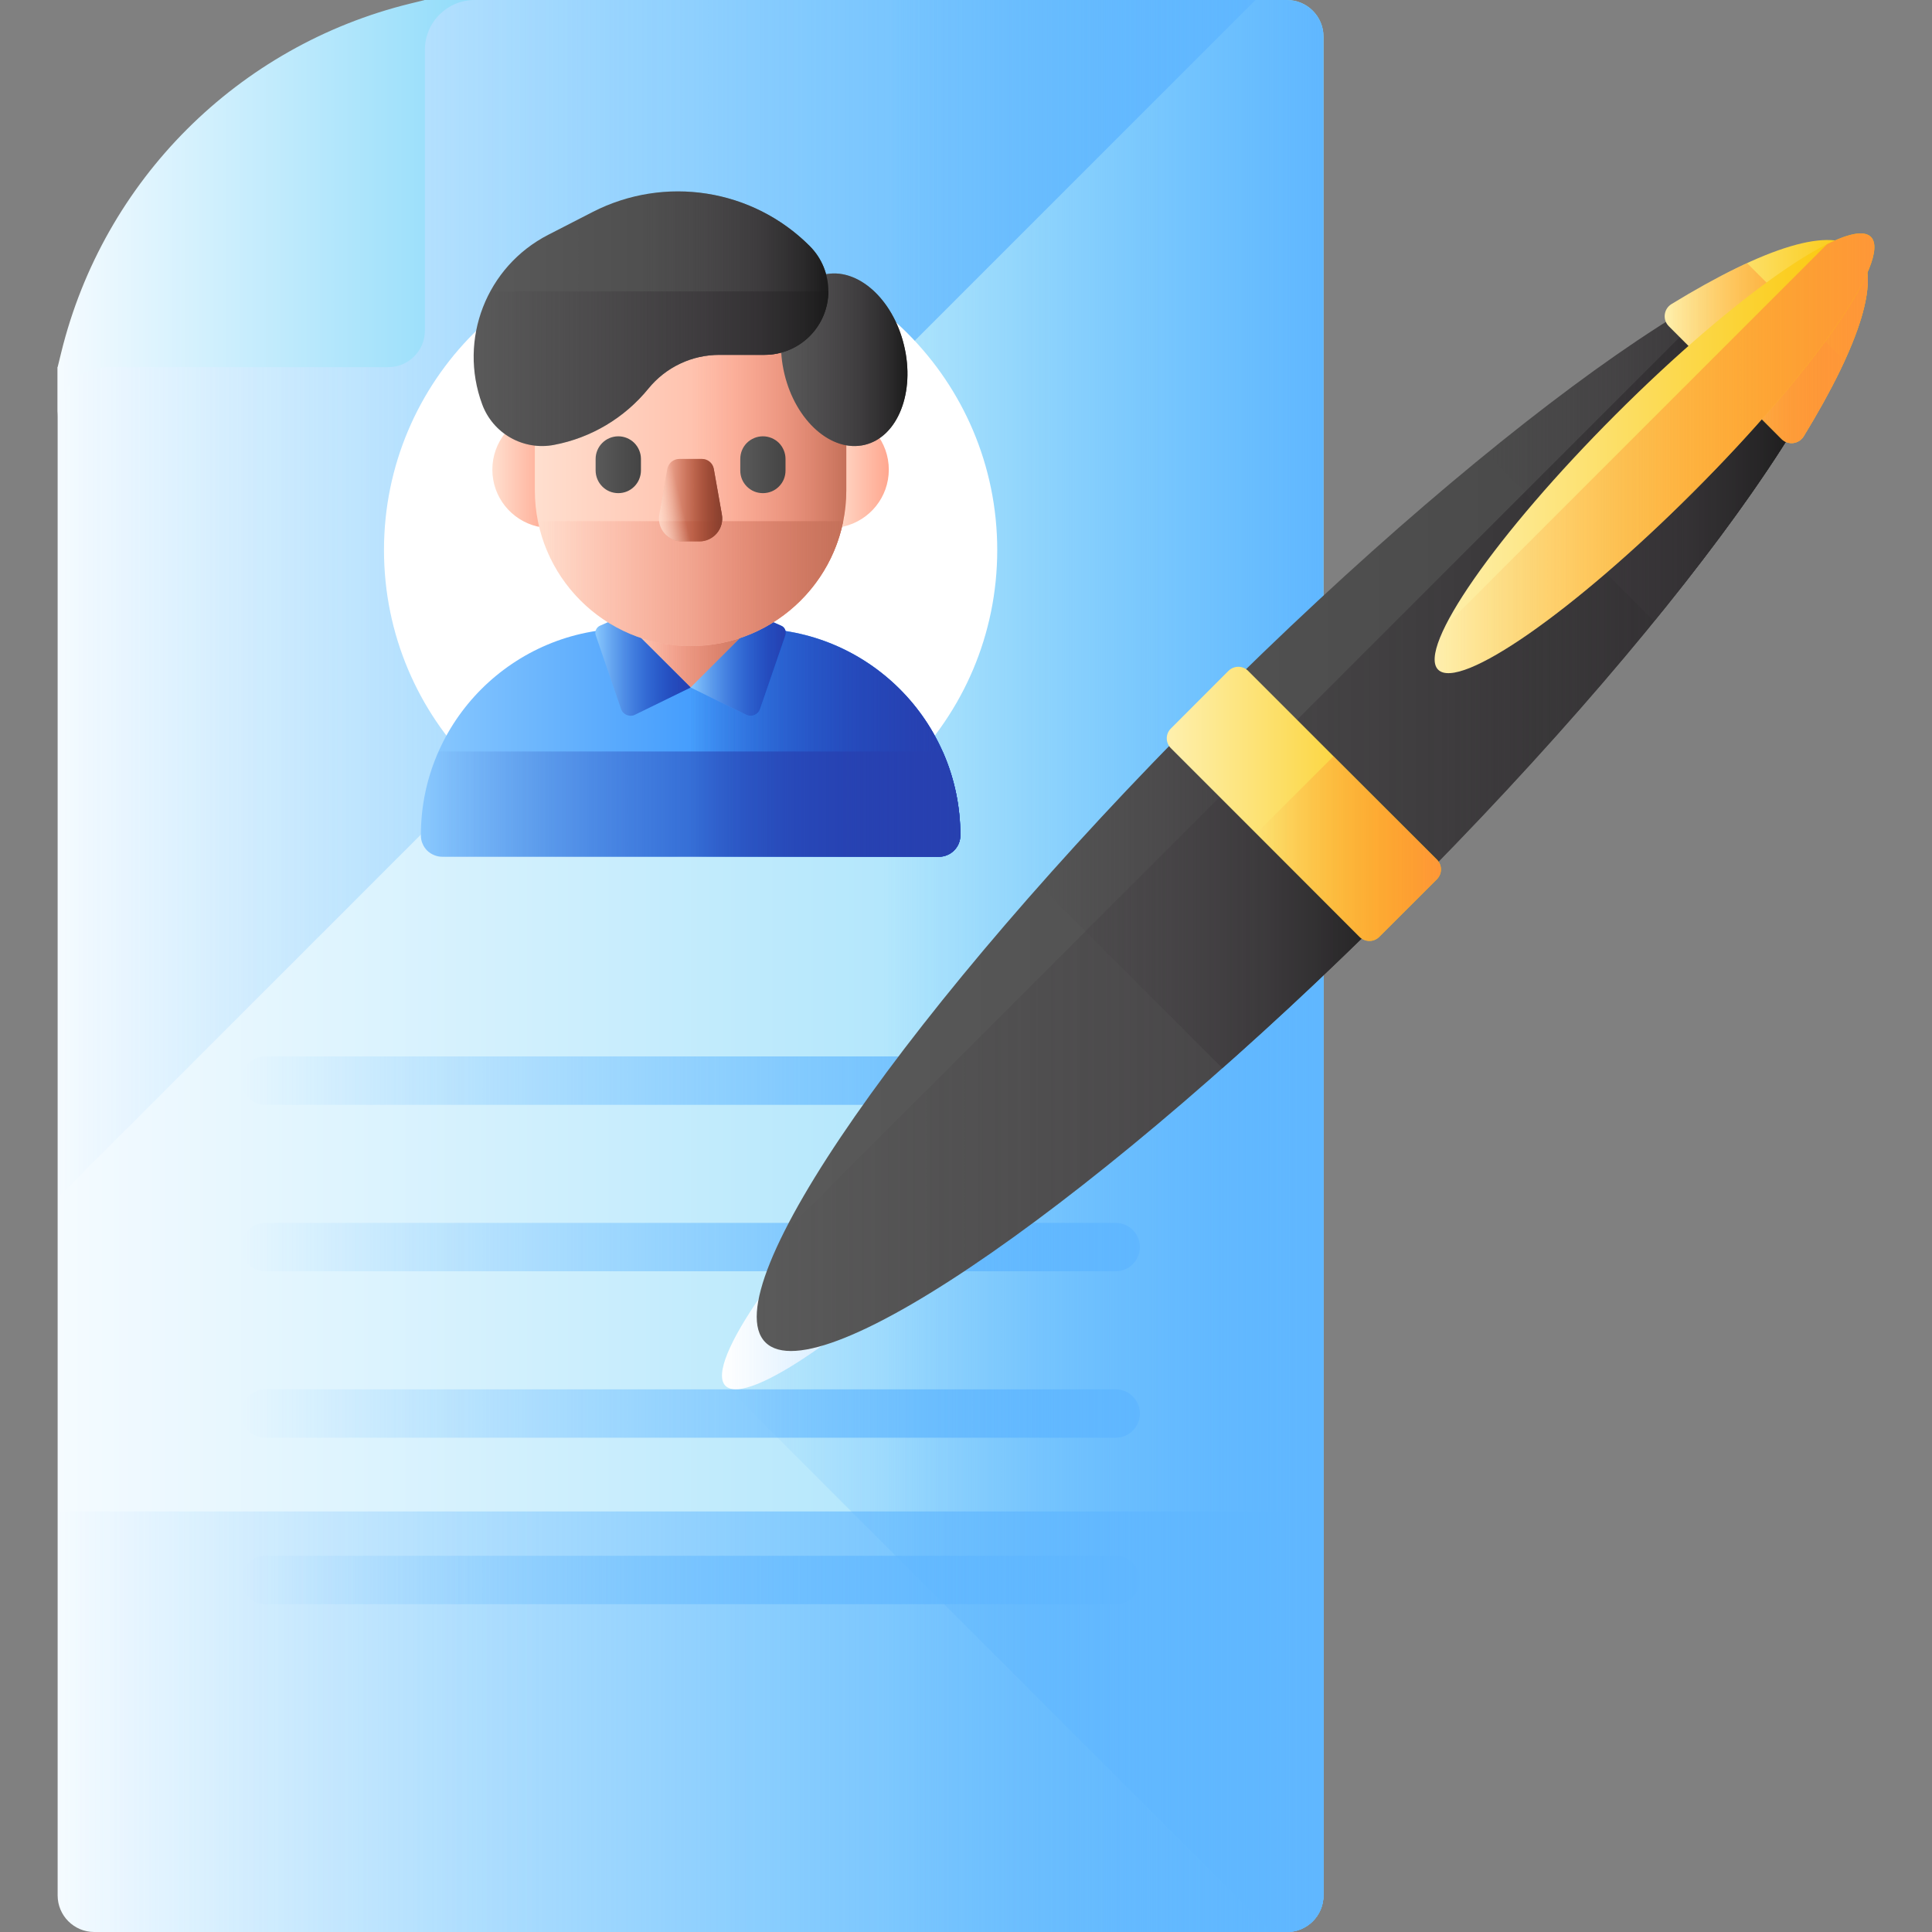 <svg width="24" height="24" viewBox="0 0 24 24" fill="none" xmlns="http://www.w3.org/2000/svg">
<rect x="0" y="0" width="24" height="24" fill="#808080" stroke="none"/>
<g clip-path="url(#clip0_1190_4514)">
<path d="M15.987 24H1.171C0.92 24 0.716 23.797 0.716 23.545V4.561L5.278 0H15.987C16.238 0 16.441 0.204 16.441 0.455V23.545C16.441 23.797 16.238 24 15.987 24Z" fill="url(#paint0_linear_1190_4514)"/>
<path d="M0.716 14.88L15.596 0H5.278L0.716 4.561V14.88Z" fill="url(#paint1_linear_1190_4514)"/>
<path d="M5.094 0.045C2.956 0.57 1.286 2.239 0.761 4.377L0.716 4.561V5.181C0.716 4.839 0.994 4.561 1.336 4.561H4.823C5.074 4.561 5.278 4.358 5.278 4.107V0.62C5.278 0.277 5.555 0 5.897 0H5.278L5.094 0.045Z" fill="url(#paint2_linear_1190_4514)"/>
<path d="M0.716 18.776V23.545C0.716 23.796 0.92 24 1.171 24H15.987C16.238 24 16.441 23.796 16.441 23.545V18.776H0.716Z" fill="url(#paint3_linear_1190_4514)"/>
<path d="M15.986 0H10.977V24H15.986C16.238 24 16.441 23.797 16.441 23.545V0.455C16.441 0.204 16.238 0 15.986 0Z" fill="url(#paint4_linear_1190_4514)"/>
<path d="M13.86 13.725H3.298C3.218 13.725 3.142 13.693 3.085 13.636C3.029 13.58 2.997 13.504 2.997 13.424C2.997 13.344 3.029 13.268 3.085 13.211C3.142 13.155 3.218 13.123 3.298 13.123H13.86C13.899 13.123 13.938 13.131 13.975 13.146C14.011 13.161 14.044 13.183 14.072 13.211C14.1 13.239 14.122 13.272 14.137 13.309C14.153 13.345 14.16 13.384 14.16 13.424C14.16 13.463 14.153 13.502 14.137 13.539C14.122 13.575 14.1 13.608 14.072 13.636C14.044 13.664 14.011 13.687 13.975 13.702C13.938 13.717 13.899 13.725 13.86 13.725Z" fill="url(#paint5_linear_1190_4514)"/>
<path d="M13.86 15.792H3.298C3.218 15.792 3.142 15.761 3.085 15.704C3.029 15.648 2.997 15.571 2.997 15.492C2.997 15.412 3.029 15.335 3.085 15.279C3.142 15.223 3.218 15.191 3.298 15.191H13.86C13.939 15.191 14.016 15.223 14.072 15.279C14.129 15.335 14.16 15.412 14.16 15.492C14.16 15.571 14.129 15.648 14.072 15.704C14.016 15.761 13.94 15.792 13.86 15.792Z" fill="url(#paint6_linear_1190_4514)"/>
<path d="M13.86 17.86H3.298C3.218 17.86 3.142 17.829 3.085 17.772C3.029 17.716 2.997 17.639 2.997 17.559C2.997 17.48 3.029 17.403 3.085 17.347C3.142 17.291 3.218 17.259 3.298 17.259H13.86C13.899 17.259 13.938 17.267 13.975 17.282C14.011 17.297 14.044 17.319 14.072 17.347C14.1 17.375 14.122 17.408 14.137 17.444C14.153 17.481 14.16 17.52 14.16 17.559C14.16 17.599 14.153 17.638 14.137 17.675C14.122 17.711 14.1 17.744 14.072 17.772C14.044 17.8 14.011 17.822 13.975 17.837C13.938 17.852 13.899 17.86 13.86 17.86Z" fill="url(#paint7_linear_1190_4514)"/>
<path d="M13.86 19.928H3.298C3.218 19.928 3.142 19.896 3.085 19.84C3.029 19.784 2.997 19.707 2.997 19.627C2.997 19.548 3.029 19.471 3.085 19.415C3.142 19.358 3.218 19.327 3.298 19.327H13.86C13.899 19.327 13.938 19.334 13.975 19.349C14.011 19.365 14.044 19.387 14.072 19.415C14.1 19.443 14.122 19.476 14.137 19.512C14.153 19.549 14.16 19.588 14.16 19.627C14.16 19.667 14.153 19.706 14.137 19.742C14.122 19.779 14.1 19.812 14.072 19.84C14.044 19.868 14.011 19.89 13.975 19.905C13.938 19.92 13.899 19.928 13.86 19.928Z" fill="url(#paint8_linear_1190_4514)"/>
<path d="M8.579 10.643C10.683 10.643 12.388 8.937 12.388 6.833C12.388 4.729 10.683 3.024 8.579 3.024C6.475 3.024 4.77 4.729 4.77 6.833C4.77 8.937 6.475 10.643 8.579 10.643Z" fill="white"/>
<path d="M11.93 10.377C11.93 10.45 11.9 10.517 11.852 10.565C11.804 10.613 11.738 10.643 11.664 10.643H5.494C5.459 10.643 5.424 10.636 5.392 10.622C5.359 10.609 5.33 10.589 5.305 10.565C5.281 10.54 5.261 10.511 5.248 10.478C5.234 10.446 5.228 10.412 5.228 10.377C5.228 9.667 5.515 9.025 5.98 8.56C6.445 8.096 7.087 7.808 7.796 7.808H9.362C10.78 7.808 11.93 8.958 11.93 10.377Z" fill="url(#paint9_linear_1190_4514)"/>
<path d="M9.361 7.808H8.579V10.643H11.664C11.699 10.643 11.733 10.636 11.766 10.622C11.798 10.609 11.827 10.589 11.852 10.565C11.877 10.54 11.896 10.511 11.91 10.478C11.923 10.446 11.93 10.412 11.93 10.377C11.93 8.958 10.78 7.808 9.361 7.808Z" fill="url(#paint10_linear_1190_4514)"/>
<path d="M9.361 7.808H8.579V10.643H11.664C11.699 10.643 11.733 10.636 11.766 10.622C11.798 10.609 11.827 10.589 11.852 10.565C11.877 10.54 11.896 10.511 11.91 10.478C11.923 10.446 11.93 10.412 11.93 10.377C11.93 8.958 10.78 7.808 9.361 7.808Z" fill="url(#paint11_linear_1190_4514)"/>
<path d="M8.579 7.663H7.701L7.733 8.098L8.579 8.54L9.424 8.098L9.457 7.663H8.579Z" fill="url(#paint12_linear_1190_4514)"/>
<path d="M8.579 7.663H7.701L7.733 8.098L8.579 8.54L9.424 8.098L9.457 7.663H8.579Z" fill="url(#paint13_linear_1190_4514)"/>
<path d="M8.579 7.663H7.701L7.733 8.098L8.579 8.54L9.424 8.098L9.457 7.663H8.579Z" fill="url(#paint14_linear_1190_4514)"/>
<path d="M8.579 8.54L7.701 7.663L7.453 7.773C7.431 7.782 7.414 7.8 7.404 7.822C7.394 7.844 7.393 7.869 7.401 7.892L7.715 8.808C7.721 8.824 7.73 8.84 7.742 8.852C7.754 8.865 7.769 8.875 7.785 8.882C7.802 8.889 7.819 8.892 7.837 8.892C7.854 8.891 7.872 8.887 7.887 8.879L8.579 8.54Z" fill="url(#paint15_linear_1190_4514)"/>
<path d="M8.579 8.54L7.701 7.663L7.453 7.773C7.431 7.782 7.414 7.8 7.404 7.822C7.394 7.844 7.393 7.869 7.401 7.892L7.715 8.808C7.721 8.824 7.73 8.84 7.742 8.852C7.754 8.865 7.769 8.875 7.785 8.882C7.802 8.889 7.819 8.892 7.837 8.892C7.854 8.891 7.872 8.887 7.887 8.879L8.579 8.54Z" fill="url(#paint16_linear_1190_4514)"/>
<path d="M8.579 8.54L9.456 7.663L9.704 7.773C9.726 7.782 9.744 7.8 9.753 7.822C9.763 7.844 9.764 7.869 9.756 7.892L9.442 8.808C9.436 8.824 9.427 8.84 9.415 8.853C9.403 8.865 9.388 8.875 9.372 8.882C9.356 8.889 9.338 8.892 9.321 8.892C9.303 8.891 9.286 8.887 9.27 8.879L8.579 8.54Z" fill="url(#paint17_linear_1190_4514)"/>
<path d="M8.579 8.54L9.456 7.663L9.704 7.773C9.726 7.782 9.744 7.8 9.753 7.822C9.763 7.844 9.764 7.869 9.756 7.892L9.442 8.808C9.436 8.824 9.427 8.84 9.415 8.853C9.403 8.865 9.388 8.875 9.372 8.882C9.356 8.889 9.338 8.892 9.321 8.892C9.303 8.891 9.286 8.887 9.27 8.879L8.579 8.54Z" fill="url(#paint18_linear_1190_4514)"/>
<path d="M6.116 5.834C6.116 5.491 6.354 5.203 6.674 5.128C6.76 5.107 6.842 5.174 6.842 5.262V6.406C6.842 6.494 6.76 6.56 6.674 6.54C6.354 6.464 6.116 6.177 6.116 5.834Z" fill="url(#paint19_linear_1190_4514)"/>
<path d="M11.041 5.834C11.041 5.491 10.803 5.203 10.483 5.128C10.398 5.107 10.316 5.174 10.316 5.262V6.406C10.316 6.494 10.398 6.56 10.483 6.54C10.803 6.464 11.041 6.177 11.041 5.834Z" fill="url(#paint20_linear_1190_4514)"/>
<path d="M8.579 3.164C7.51 3.164 6.644 4.03 6.644 5.099V6.091C6.644 7.159 7.51 8.026 8.579 8.026C9.647 8.026 10.513 7.159 10.513 6.091V5.099C10.513 4.03 9.647 3.164 8.579 3.164Z" fill="url(#paint21_linear_1190_4514)"/>
<path d="M8.579 3.164V8.026C9.647 8.026 10.513 7.159 10.513 6.091V5.099C10.513 4.03 9.647 3.164 8.579 3.164Z" fill="url(#paint22_linear_1190_4514)"/>
<path d="M6.682 6.474C6.86 7.359 7.641 8.026 8.579 8.026C9.516 8.026 10.298 7.359 10.475 6.474H6.682Z" fill="url(#paint23_linear_1190_4514)"/>
<path d="M7.681 6.126C7.644 6.126 7.607 6.119 7.573 6.105C7.539 6.091 7.508 6.07 7.482 6.044C7.456 6.018 7.435 5.987 7.421 5.953C7.407 5.919 7.399 5.882 7.399 5.845V5.701C7.399 5.627 7.429 5.555 7.482 5.502C7.534 5.45 7.606 5.42 7.681 5.42C7.755 5.42 7.827 5.45 7.879 5.502C7.932 5.555 7.962 5.627 7.962 5.701V5.845C7.962 5.882 7.954 5.919 7.94 5.953C7.926 5.987 7.905 6.018 7.879 6.044C7.853 6.07 7.822 6.091 7.788 6.105C7.754 6.119 7.717 6.126 7.681 6.126Z" fill="url(#paint24_linear_1190_4514)"/>
<path d="M9.477 6.126C9.44 6.126 9.403 6.119 9.369 6.105C9.335 6.091 9.304 6.07 9.278 6.044C9.252 6.018 9.231 5.987 9.217 5.953C9.203 5.919 9.196 5.882 9.196 5.845V5.701C9.196 5.627 9.225 5.555 9.278 5.502C9.331 5.45 9.402 5.42 9.477 5.42C9.552 5.42 9.623 5.45 9.676 5.502C9.728 5.555 9.758 5.627 9.758 5.701V5.845C9.758 5.882 9.751 5.919 9.737 5.953C9.723 5.987 9.702 6.018 9.676 6.044C9.65 6.07 9.619 6.091 9.585 6.105C9.55 6.119 9.514 6.126 9.477 6.126Z" fill="url(#paint25_linear_1190_4514)"/>
<path d="M8.686 6.726H8.472C8.294 6.726 8.159 6.565 8.19 6.39L8.29 5.825C8.297 5.791 8.315 5.759 8.342 5.736C8.369 5.714 8.403 5.701 8.439 5.701H8.719C8.754 5.701 8.788 5.714 8.815 5.736C8.843 5.759 8.861 5.791 8.867 5.825L8.967 6.39C8.999 6.565 8.864 6.726 8.686 6.726Z" fill="url(#paint26_linear_1190_4514)"/>
<path d="M8.686 6.726H8.472C8.294 6.726 8.159 6.565 8.19 6.39L8.29 5.825C8.297 5.791 8.315 5.759 8.342 5.736C8.369 5.714 8.403 5.701 8.439 5.701H8.719C8.754 5.701 8.788 5.714 8.815 5.736C8.843 5.759 8.861 5.791 8.867 5.825L8.967 6.39C8.999 6.565 8.864 6.726 8.686 6.726Z" fill="url(#paint27_linear_1190_4514)"/>
<path d="M8.472 6.726H8.686C8.864 6.726 8.999 6.565 8.967 6.39L8.867 5.825C8.861 5.791 8.843 5.759 8.815 5.736C8.788 5.714 8.754 5.701 8.719 5.701H8.439C8.403 5.701 8.369 5.714 8.342 5.736C8.315 5.759 8.297 5.791 8.29 5.825L8.19 6.39C8.159 6.565 8.294 6.726 8.472 6.726Z" fill="url(#paint28_linear_1190_4514)"/>
<path d="M5.228 10.377C5.228 10.412 5.234 10.446 5.248 10.479C5.261 10.511 5.281 10.54 5.305 10.565C5.33 10.59 5.359 10.609 5.392 10.623C5.424 10.636 5.459 10.643 5.494 10.643H11.664C11.699 10.643 11.734 10.636 11.766 10.623C11.798 10.609 11.828 10.59 11.852 10.565C11.877 10.54 11.897 10.511 11.91 10.479C11.923 10.446 11.93 10.412 11.93 10.377C11.931 10.018 11.856 9.663 11.71 9.335H5.448C5.302 9.663 5.227 10.018 5.228 10.377Z" fill="url(#paint29_linear_1190_4514)"/>
<path d="M11.23 4.29C11.371 4.874 11.152 5.427 10.742 5.526C10.331 5.624 9.885 5.231 9.745 4.647C9.604 4.064 9.823 3.511 10.233 3.412C10.644 3.313 11.09 3.707 11.23 4.29Z" fill="url(#paint30_linear_1190_4514)"/>
<path d="M11.23 4.29C11.371 4.874 11.152 5.427 10.742 5.526C10.331 5.624 9.885 5.231 9.745 4.647C9.604 4.064 9.823 3.511 10.233 3.412C10.644 3.313 11.09 3.707 11.23 4.29Z" fill="url(#paint31_linear_1190_4514)"/>
<path d="M6.88 5.527C7.342 5.44 7.758 5.192 8.055 4.827C8.161 4.696 8.296 4.59 8.448 4.518C8.601 4.445 8.767 4.408 8.936 4.408H9.498C9.708 4.408 9.91 4.324 10.058 4.176C10.367 3.866 10.367 3.365 10.058 3.056C9.347 2.344 8.258 2.174 7.363 2.633L6.81 2.917C6.043 3.311 5.691 4.215 5.99 5.023C6.055 5.199 6.18 5.346 6.343 5.438C6.506 5.53 6.696 5.562 6.88 5.527Z" fill="url(#paint32_linear_1190_4514)"/>
<path d="M6.092 3.62C5.865 4.038 5.815 4.548 5.991 5.024C6.056 5.199 6.181 5.346 6.343 5.438C6.506 5.53 6.696 5.562 6.88 5.527C7.342 5.44 7.758 5.192 8.055 4.827C8.162 4.696 8.296 4.591 8.448 4.518C8.601 4.445 8.768 4.408 8.937 4.408H9.498C9.708 4.408 9.91 4.324 10.058 4.176C10.206 4.028 10.29 3.828 10.29 3.62L6.092 3.62Z" fill="url(#paint33_linear_1190_4514)"/>
<path d="M10.058 3.056C9.516 2.514 8.754 2.286 8.026 2.412V4.861C8.035 4.85 8.045 4.839 8.055 4.827C8.161 4.696 8.296 4.59 8.448 4.518C8.601 4.445 8.767 4.408 8.936 4.408H9.498C9.708 4.408 9.91 4.324 10.058 4.176C10.367 3.866 10.367 3.365 10.058 3.056Z" fill="url(#paint34_linear_1190_4514)"/>
<path d="M16.441 23.545V9.79L9.015 17.215L15.8 24H15.986C16.238 24 16.441 23.797 16.441 23.545Z" fill="url(#paint35_linear_1190_4514)"/>
<path d="M12.182 15.009C13.667 13.524 14.655 12.105 14.389 11.839C14.123 11.573 12.703 12.561 11.219 14.045C9.734 15.53 8.746 16.949 9.012 17.215C9.279 17.481 10.698 16.493 12.182 15.009Z" fill="white"/>
<path d="M12.185 15.009C10.701 16.494 9.281 17.481 9.015 17.215C8.749 16.949 9.737 15.53 11.222 14.046C12.706 12.561 14.126 11.573 14.392 11.839C14.658 12.105 13.67 13.524 12.185 15.009Z" fill="url(#paint36_linear_1190_4514)"/>
<path d="M17.396 11.185C13.701 14.879 10.17 17.337 9.508 16.675C8.846 16.013 11.304 12.482 14.998 8.787C18.693 5.093 22.224 2.635 22.886 3.297C23.548 3.959 21.09 7.491 17.396 11.185Z" fill="url(#paint37_linear_1190_4514)"/>
<path d="M22.886 3.298C22.682 3.093 22.205 3.186 21.534 3.52L9.731 15.323C9.397 15.994 9.304 16.471 9.508 16.675C10.171 17.337 13.702 14.879 17.396 11.185C21.09 7.491 23.548 3.96 22.886 3.298Z" fill="url(#paint38_linear_1190_4514)"/>
<path d="M22.886 3.297L17.865 8.319V10.71C21.295 7.193 23.52 3.931 22.886 3.297Z" fill="url(#paint39_linear_1190_4514)"/>
<path d="M18.465 5.634L20.549 7.718C21.357 6.726 21.998 5.829 22.42 5.099L21.085 3.763C20.355 4.186 19.457 4.827 18.465 5.634Z" fill="url(#paint40_linear_1190_4514)"/>
<path d="M12.914 10.999L15.185 13.27C15.9 12.637 16.644 11.936 17.396 11.185L14.998 8.788C14.247 9.539 13.547 10.284 12.914 10.999Z" fill="url(#paint41_linear_1190_4514)"/>
<path d="M16.89 11.639L14.544 9.293C14.512 9.261 14.494 9.217 14.494 9.172C14.494 9.126 14.512 9.083 14.544 9.051L15.261 8.333C15.294 8.301 15.337 8.283 15.383 8.283C15.428 8.283 15.472 8.301 15.504 8.333L17.85 10.679C17.882 10.711 17.9 10.755 17.9 10.8C17.9 10.846 17.882 10.89 17.85 10.922L17.133 11.639C17.101 11.671 17.057 11.689 17.011 11.689C16.966 11.689 16.922 11.671 16.89 11.639Z" fill="url(#paint42_linear_1190_4514)"/>
<path d="M17.85 10.679L16.565 9.395L15.605 10.354L16.89 11.639C16.922 11.671 16.966 11.689 17.011 11.689C17.057 11.689 17.101 11.671 17.133 11.639L17.85 10.922C17.866 10.906 17.878 10.887 17.887 10.866C17.896 10.845 17.9 10.823 17.9 10.8C17.9 10.778 17.896 10.756 17.887 10.735C17.878 10.714 17.866 10.695 17.85 10.679Z" fill="url(#paint43_linear_1190_4514)"/>
<path d="M20.731 4.053L22.131 5.453C22.211 5.534 22.346 5.518 22.406 5.42C23.113 4.262 23.386 3.419 23.076 3.108C22.765 2.798 21.922 3.07 20.763 3.778C20.666 3.838 20.65 3.973 20.731 4.053Z" fill="url(#paint44_linear_1190_4514)"/>
<path d="M20.763 3.778C20.666 3.837 20.65 3.973 20.731 4.053L22.131 5.453C22.211 5.533 22.346 5.518 22.406 5.42C22.615 5.078 22.786 4.763 22.915 4.481L21.703 3.269C21.421 3.398 21.106 3.569 20.763 3.778Z" fill="url(#paint45_linear_1190_4514)"/>
<path d="M23.075 3.108L21.431 4.753L22.131 5.453C22.211 5.534 22.346 5.518 22.406 5.421C23.113 4.262 23.386 3.419 23.075 3.108Z" fill="url(#paint46_linear_1190_4514)"/>
<path d="M23.075 3.108L21.431 4.753L22.131 5.453C22.211 5.534 22.346 5.518 22.406 5.421C23.113 4.262 23.386 3.419 23.075 3.108Z" fill="url(#paint47_linear_1190_4514)"/>
<path d="M21.034 6.112C19.55 7.597 18.131 8.585 17.865 8.319C17.599 8.053 18.586 6.634 20.071 5.149C21.555 3.664 22.975 2.677 23.241 2.943C23.507 3.209 22.519 4.628 21.034 6.112Z" fill="url(#paint48_linear_1190_4514)"/>
<path d="M23.241 2.943C23.159 2.861 22.967 2.898 22.697 3.033L17.954 7.776C17.82 8.045 17.782 8.237 17.864 8.319C18.131 8.585 19.55 7.597 21.034 6.113C22.519 4.628 23.507 3.209 23.241 2.943Z" fill="url(#paint49_linear_1190_4514)"/>
</g>
<defs>
<linearGradient id="paint0_linear_1190_4514" x1="0.716" y1="0" x2="16.441" y2="0" gradientUnits="userSpaceOnUse">
<stop stop-color="#F5FBFF"/>
<stop offset="1" stop-color="#91DCFA"/>
</linearGradient>
<linearGradient id="paint1_linear_1190_4514" x1="0.716" y1="0" x2="15.596" y2="0" gradientUnits="userSpaceOnUse">
<stop stop-color="#60B7FF" stop-opacity="0"/>
<stop offset="1" stop-color="#60B7FF"/>
</linearGradient>
<linearGradient id="paint2_linear_1190_4514" x1="0.716" y1="0" x2="5.897" y2="0" gradientUnits="userSpaceOnUse">
<stop stop-color="#F5FBFF"/>
<stop offset="1" stop-color="#91DCFA"/>
</linearGradient>
<linearGradient id="paint3_linear_1190_4514" x1="0.716" y1="18.776" x2="16.441" y2="18.776" gradientUnits="userSpaceOnUse">
<stop stop-color="#60B7FF" stop-opacity="0"/>
<stop offset="1" stop-color="#60B7FF"/>
</linearGradient>
<linearGradient id="paint4_linear_1190_4514" x1="10.977" y1="0" x2="16.441" y2="0" gradientUnits="userSpaceOnUse">
<stop stop-color="#60B7FF" stop-opacity="0"/>
<stop offset="1" stop-color="#60B7FF"/>
</linearGradient>
<linearGradient id="paint5_linear_1190_4514" x1="2.997" y1="13.123" x2="14.16" y2="13.123" gradientUnits="userSpaceOnUse">
<stop stop-color="#60B7FF" stop-opacity="0"/>
<stop offset="1" stop-color="#60B7FF"/>
</linearGradient>
<linearGradient id="paint6_linear_1190_4514" x1="2.997" y1="15.191" x2="14.16" y2="15.191" gradientUnits="userSpaceOnUse">
<stop stop-color="#60B7FF" stop-opacity="0"/>
<stop offset="1" stop-color="#60B7FF"/>
</linearGradient>
<linearGradient id="paint7_linear_1190_4514" x1="2.997" y1="17.259" x2="14.16" y2="17.259" gradientUnits="userSpaceOnUse">
<stop stop-color="#60B7FF" stop-opacity="0"/>
<stop offset="1" stop-color="#60B7FF"/>
</linearGradient>
<linearGradient id="paint8_linear_1190_4514" x1="2.997" y1="19.327" x2="14.16" y2="19.327" gradientUnits="userSpaceOnUse">
<stop stop-color="#60B7FF" stop-opacity="0"/>
<stop offset="1" stop-color="#60B7FF"/>
</linearGradient>
<linearGradient id="paint9_linear_1190_4514" x1="5.228" y1="7.808" x2="11.93" y2="7.808" gradientUnits="userSpaceOnUse">
<stop stop-color="#8AC9FE"/>
<stop offset="1" stop-color="#0172FB"/>
</linearGradient>
<linearGradient id="paint10_linear_1190_4514" x1="8.579" y1="7.808" x2="11.93" y2="7.808" gradientUnits="userSpaceOnUse">
<stop stop-color="#2740B0" stop-opacity="0"/>
<stop offset="1" stop-color="#2740B0"/>
</linearGradient>
<linearGradient id="paint11_linear_1190_4514" x1="8.579" y1="7.808" x2="11.93" y2="7.808" gradientUnits="userSpaceOnUse">
<stop stop-color="#2740B0" stop-opacity="0"/>
<stop offset="1" stop-color="#2740B0"/>
</linearGradient>
<linearGradient id="paint12_linear_1190_4514" x1="7.701" y1="7.663" x2="9.457" y2="7.663" gradientUnits="userSpaceOnUse">
<stop stop-color="#FFDFCF"/>
<stop offset="1" stop-color="#FFA78F"/>
</linearGradient>
<linearGradient id="paint13_linear_1190_4514" x1="7.701" y1="7.663" x2="9.457" y2="7.663" gradientUnits="userSpaceOnUse">
<stop stop-color="#F89580" stop-opacity="0"/>
<stop offset="0.27" stop-color="#F08F7A" stop-opacity="0.271"/>
<stop offset="0.695" stop-color="#D97F69" stop-opacity="0.696"/>
<stop offset="0.997" stop-color="#C5715A"/>
</linearGradient>
<linearGradient id="paint14_linear_1190_4514" x1="7.701" y1="7.663" x2="9.457" y2="7.663" gradientUnits="userSpaceOnUse">
<stop stop-color="#F89580" stop-opacity="0"/>
<stop offset="0.27" stop-color="#F08F7A" stop-opacity="0.271"/>
<stop offset="0.695" stop-color="#D97F69" stop-opacity="0.696"/>
<stop offset="0.997" stop-color="#C5715A"/>
</linearGradient>
<linearGradient id="paint15_linear_1190_4514" x1="7.396" y1="7.663" x2="8.579" y2="7.663" gradientUnits="userSpaceOnUse">
<stop stop-color="#8AC9FE"/>
<stop offset="1" stop-color="#0172FB"/>
</linearGradient>
<linearGradient id="paint16_linear_1190_4514" x1="7.396" y1="7.663" x2="8.579" y2="7.663" gradientUnits="userSpaceOnUse">
<stop stop-color="#2740B0" stop-opacity="0"/>
<stop offset="1" stop-color="#2740B0"/>
</linearGradient>
<linearGradient id="paint17_linear_1190_4514" x1="8.579" y1="7.663" x2="9.761" y2="7.663" gradientUnits="userSpaceOnUse">
<stop stop-color="#8AC9FE"/>
<stop offset="1" stop-color="#0172FB"/>
</linearGradient>
<linearGradient id="paint18_linear_1190_4514" x1="8.579" y1="7.663" x2="9.761" y2="7.663" gradientUnits="userSpaceOnUse">
<stop stop-color="#2740B0" stop-opacity="0"/>
<stop offset="1" stop-color="#2740B0"/>
</linearGradient>
<linearGradient id="paint19_linear_1190_4514" x1="6.116" y1="5.124" x2="6.842" y2="5.124" gradientUnits="userSpaceOnUse">
<stop stop-color="#FFDFCF"/>
<stop offset="1" stop-color="#FFA78F"/>
</linearGradient>
<linearGradient id="paint20_linear_1190_4514" x1="10.316" y1="5.124" x2="11.041" y2="5.124" gradientUnits="userSpaceOnUse">
<stop stop-color="#FFDFCF"/>
<stop offset="1" stop-color="#FFA78F"/>
</linearGradient>
<linearGradient id="paint21_linear_1190_4514" x1="6.644" y1="3.164" x2="10.513" y2="3.164" gradientUnits="userSpaceOnUse">
<stop stop-color="#FFDFCF"/>
<stop offset="1" stop-color="#FFA78F"/>
</linearGradient>
<linearGradient id="paint22_linear_1190_4514" x1="8.579" y1="3.164" x2="10.513" y2="3.164" gradientUnits="userSpaceOnUse">
<stop stop-color="#F89580" stop-opacity="0"/>
<stop offset="0.27" stop-color="#F08F7A" stop-opacity="0.271"/>
<stop offset="0.695" stop-color="#D97F69" stop-opacity="0.696"/>
<stop offset="0.997" stop-color="#C5715A"/>
</linearGradient>
<linearGradient id="paint23_linear_1190_4514" x1="6.682" y1="6.474" x2="10.475" y2="6.474" gradientUnits="userSpaceOnUse">
<stop stop-color="#F89580" stop-opacity="0"/>
<stop offset="0.27" stop-color="#F08F7A" stop-opacity="0.271"/>
<stop offset="0.695" stop-color="#D97F69" stop-opacity="0.696"/>
<stop offset="0.997" stop-color="#C5715A"/>
</linearGradient>
<linearGradient id="paint24_linear_1190_4514" x1="7.399" y1="5.42" x2="7.962" y2="5.42" gradientUnits="userSpaceOnUse">
<stop stop-color="#5A5A5A"/>
<stop offset="1" stop-color="#444444"/>
</linearGradient>
<linearGradient id="paint25_linear_1190_4514" x1="9.196" y1="5.42" x2="9.758" y2="5.42" gradientUnits="userSpaceOnUse">
<stop stop-color="#5A5A5A"/>
<stop offset="1" stop-color="#444444"/>
</linearGradient>
<linearGradient id="paint26_linear_1190_4514" x1="8.186" y1="5.701" x2="8.972" y2="5.701" gradientUnits="userSpaceOnUse">
<stop stop-color="#C4573A" stop-opacity="0"/>
<stop offset="0.234" stop-color="#BE5539" stop-opacity="0.234"/>
<stop offset="0.545" stop-color="#AD4E35" stop-opacity="0.545"/>
<stop offset="0.898" stop-color="#914330" stop-opacity="0.898"/>
<stop offset="1" stop-color="#883F2E"/>
</linearGradient>
<linearGradient id="paint27_linear_1190_4514" x1="8.186" y1="5.701" x2="8.972" y2="5.701" gradientUnits="userSpaceOnUse">
<stop stop-color="#C4573A" stop-opacity="0"/>
<stop offset="0.234" stop-color="#BE5539" stop-opacity="0.234"/>
<stop offset="0.545" stop-color="#AD4E35" stop-opacity="0.545"/>
<stop offset="0.898" stop-color="#914330" stop-opacity="0.898"/>
<stop offset="1" stop-color="#883F2E"/>
</linearGradient>
<linearGradient id="paint28_linear_1190_4514" x1="8.463" y1="6.24" x2="8.066" y2="6.337" gradientUnits="userSpaceOnUse">
<stop stop-color="#FFDDCD" stop-opacity="0"/>
<stop offset="0.997" stop-color="#FFDDCD"/>
</linearGradient>
<linearGradient id="paint29_linear_1190_4514" x1="5.228" y1="9.335" x2="11.93" y2="9.335" gradientUnits="userSpaceOnUse">
<stop stop-color="#2740B0" stop-opacity="0"/>
<stop offset="1" stop-color="#2740B0"/>
</linearGradient>
<linearGradient id="paint30_linear_1190_4514" x1="9.702" y1="3.397" x2="11.273" y2="3.397" gradientUnits="userSpaceOnUse">
<stop stop-color="#5A5A5A"/>
<stop offset="1" stop-color="#444444"/>
</linearGradient>
<linearGradient id="paint31_linear_1190_4514" x1="9.702" y1="3.397" x2="11.273" y2="3.397" gradientUnits="userSpaceOnUse">
<stop stop-color="#433F43" stop-opacity="0"/>
<stop offset="0.344" stop-color="#403C40" stop-opacity="0.344"/>
<stop offset="0.622" stop-color="#363336" stop-opacity="0.622"/>
<stop offset="0.876" stop-color="#252425" stop-opacity="0.876"/>
<stop offset="1" stop-color="#1A1A1A"/>
</linearGradient>
<linearGradient id="paint32_linear_1190_4514" x1="5.884" y1="2.377" x2="10.29" y2="2.377" gradientUnits="userSpaceOnUse">
<stop stop-color="#5A5A5A"/>
<stop offset="1" stop-color="#444444"/>
</linearGradient>
<linearGradient id="paint33_linear_1190_4514" x1="5.885" y1="3.62" x2="10.29" y2="3.62" gradientUnits="userSpaceOnUse">
<stop stop-color="#433F43" stop-opacity="0"/>
<stop offset="0.344" stop-color="#403C40" stop-opacity="0.344"/>
<stop offset="0.622" stop-color="#363336" stop-opacity="0.622"/>
<stop offset="0.876" stop-color="#252425" stop-opacity="0.876"/>
<stop offset="1" stop-color="#1A1A1A"/>
</linearGradient>
<linearGradient id="paint34_linear_1190_4514" x1="8.026" y1="2.378" x2="10.29" y2="2.378" gradientUnits="userSpaceOnUse">
<stop stop-color="#433F43" stop-opacity="0"/>
<stop offset="0.344" stop-color="#403C40" stop-opacity="0.344"/>
<stop offset="0.622" stop-color="#363336" stop-opacity="0.622"/>
<stop offset="0.876" stop-color="#252425" stop-opacity="0.876"/>
<stop offset="1" stop-color="#1A1A1A"/>
</linearGradient>
<linearGradient id="paint35_linear_1190_4514" x1="9.015" y1="9.79" x2="16.441" y2="9.79" gradientUnits="userSpaceOnUse">
<stop stop-color="#60B7FF" stop-opacity="0"/>
<stop offset="1" stop-color="#60B7FF"/>
</linearGradient>
<linearGradient id="paint36_linear_1190_4514" x1="8.972" y1="11.796" x2="14.435" y2="11.796" gradientUnits="userSpaceOnUse">
<stop stop-color="#60B7FF" stop-opacity="0"/>
<stop offset="1" stop-color="#60B7FF"/>
</linearGradient>
<linearGradient id="paint37_linear_1190_4514" x1="9.4" y1="3.189" x2="22.994" y2="3.189" gradientUnits="userSpaceOnUse">
<stop stop-color="#5A5A5A"/>
<stop offset="1" stop-color="#444444"/>
</linearGradient>
<linearGradient id="paint38_linear_1190_4514" x1="9.401" y1="3.19" x2="22.994" y2="3.19" gradientUnits="userSpaceOnUse">
<stop stop-color="#433F43" stop-opacity="0"/>
<stop offset="0.344" stop-color="#403C40" stop-opacity="0.344"/>
<stop offset="0.622" stop-color="#363336" stop-opacity="0.622"/>
<stop offset="0.876" stop-color="#252425" stop-opacity="0.876"/>
<stop offset="1" stop-color="#1A1A1A"/>
</linearGradient>
<linearGradient id="paint39_linear_1190_4514" x1="17.865" y1="3.297" x2="22.994" y2="3.297" gradientUnits="userSpaceOnUse">
<stop stop-color="#433F43" stop-opacity="0"/>
<stop offset="0.344" stop-color="#403C40" stop-opacity="0.344"/>
<stop offset="0.622" stop-color="#363336" stop-opacity="0.622"/>
<stop offset="0.876" stop-color="#252425" stop-opacity="0.876"/>
<stop offset="1" stop-color="#1A1A1A"/>
</linearGradient>
<linearGradient id="paint40_linear_1190_4514" x1="18.465" y1="3.763" x2="22.42" y2="3.763" gradientUnits="userSpaceOnUse">
<stop stop-color="#433F43" stop-opacity="0"/>
<stop offset="0.344" stop-color="#403C40" stop-opacity="0.344"/>
<stop offset="0.622" stop-color="#363336" stop-opacity="0.622"/>
<stop offset="0.876" stop-color="#252425" stop-opacity="0.876"/>
<stop offset="1" stop-color="#1A1A1A"/>
</linearGradient>
<linearGradient id="paint41_linear_1190_4514" x1="12.914" y1="8.788" x2="17.396" y2="8.788" gradientUnits="userSpaceOnUse">
<stop stop-color="#433F43" stop-opacity="0"/>
<stop offset="0.344" stop-color="#403C40" stop-opacity="0.344"/>
<stop offset="0.622" stop-color="#363336" stop-opacity="0.622"/>
<stop offset="0.876" stop-color="#252425" stop-opacity="0.876"/>
<stop offset="1" stop-color="#1A1A1A"/>
</linearGradient>
<linearGradient id="paint42_linear_1190_4514" x1="14.494" y1="8.283" x2="17.9" y2="8.283" gradientUnits="userSpaceOnUse">
<stop stop-color="#FEF0AE"/>
<stop offset="1" stop-color="#FAC600"/>
</linearGradient>
<linearGradient id="paint43_linear_1190_4514" x1="15.605" y1="9.395" x2="17.9" y2="9.395" gradientUnits="userSpaceOnUse">
<stop stop-color="#FE9738" stop-opacity="0"/>
<stop offset="1" stop-color="#FE9738"/>
</linearGradient>
<linearGradient id="paint44_linear_1190_4514" x1="20.679" y1="2.981" x2="23.202" y2="2.981" gradientUnits="userSpaceOnUse">
<stop stop-color="#FEF0AE"/>
<stop offset="1" stop-color="#FAC600"/>
</linearGradient>
<linearGradient id="paint45_linear_1190_4514" x1="20.679" y1="3.269" x2="22.915" y2="3.269" gradientUnits="userSpaceOnUse">
<stop stop-color="#FE9738" stop-opacity="0"/>
<stop offset="1" stop-color="#FE9738"/>
</linearGradient>
<linearGradient id="paint46_linear_1190_4514" x1="21.431" y1="3.108" x2="23.202" y2="3.108" gradientUnits="userSpaceOnUse">
<stop stop-color="#FE9738" stop-opacity="0"/>
<stop offset="1" stop-color="#FE9738"/>
</linearGradient>
<linearGradient id="paint47_linear_1190_4514" x1="21.431" y1="3.108" x2="23.202" y2="3.108" gradientUnits="userSpaceOnUse">
<stop stop-color="#FE9738" stop-opacity="0"/>
<stop offset="1" stop-color="#FE9738"/>
</linearGradient>
<linearGradient id="paint48_linear_1190_4514" x1="17.821" y1="2.899" x2="23.284" y2="2.899" gradientUnits="userSpaceOnUse">
<stop stop-color="#FEF0AE"/>
<stop offset="1" stop-color="#FAC600"/>
</linearGradient>
<linearGradient id="paint49_linear_1190_4514" x1="17.821" y1="2.9" x2="23.284" y2="2.9" gradientUnits="userSpaceOnUse">
<stop stop-color="#FE9738" stop-opacity="0"/>
<stop offset="1" stop-color="#FE9738"/>
</linearGradient>
<clipPath id="clip0_1190_4514">
<rect width="24" height="24" fill="white"/>
</clipPath>
</defs>
</svg>
